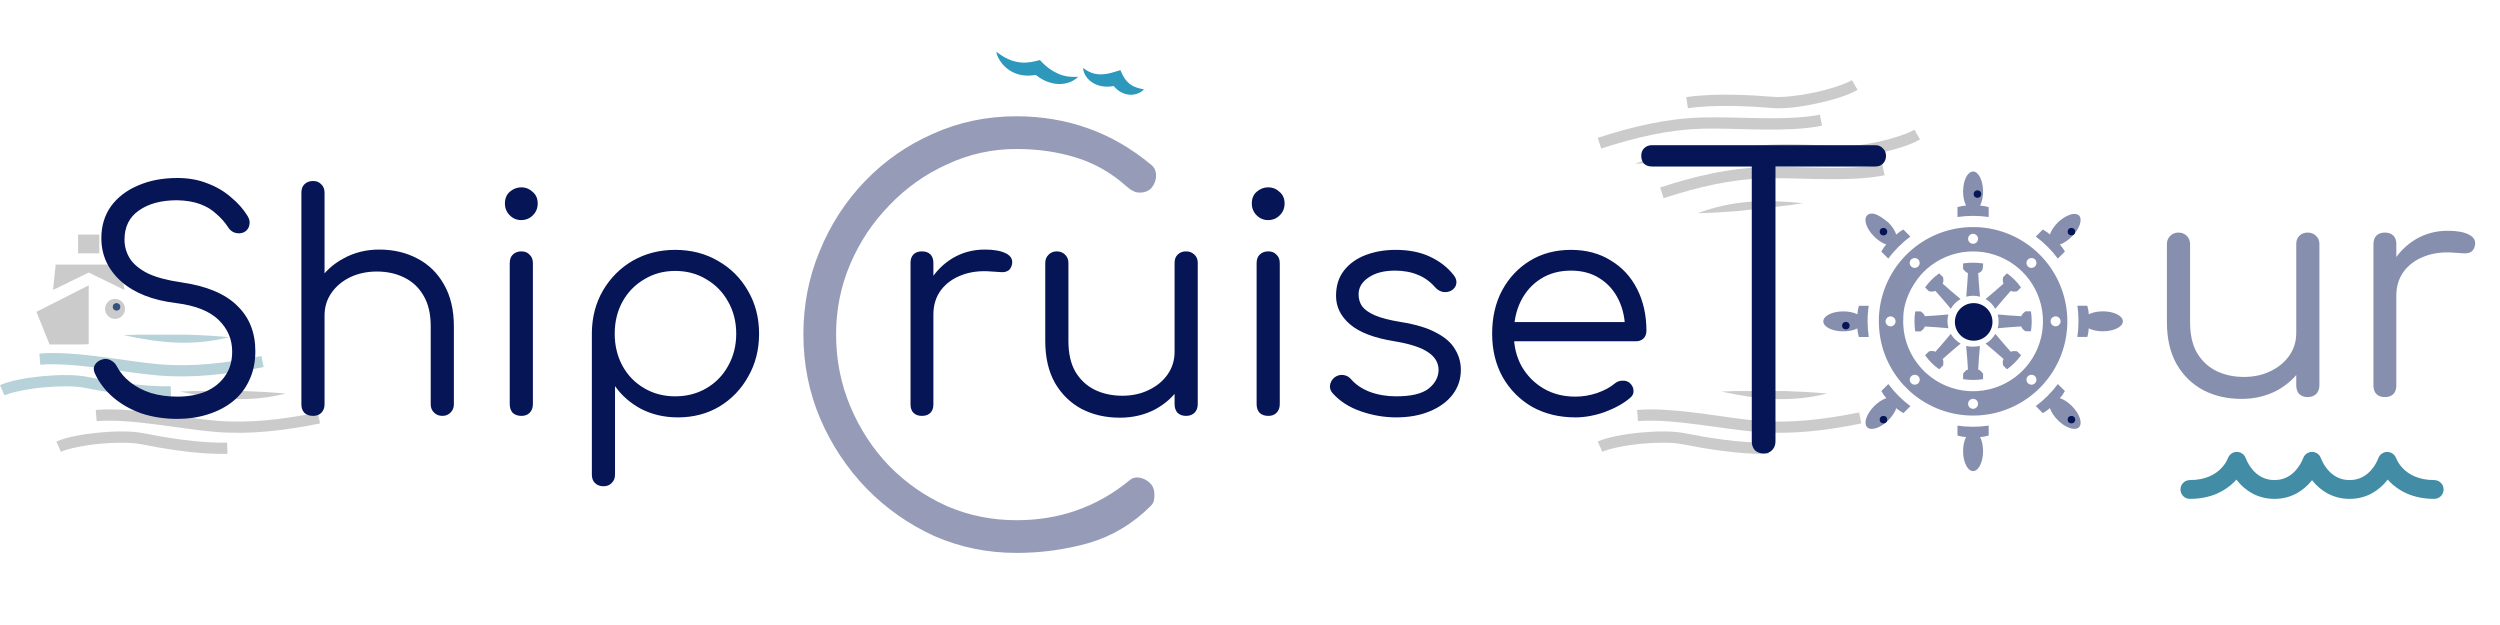 <svg width="200" height="50" viewBox="0 0 133 29" fill="none" xmlns="http://www.w3.org/2000/svg">
    <path d="M4.155 10.357H5.284V11.354H4.155V10.357ZM2.961 11.951H6.412L6.617 13.3L4.72 12.374L2.823 13.3L2.961 11.951ZM4.72 13.055V16.188C4.54 16.191 4.36 16.196 4.18 16.201H2.637L1.937 14.464L4.72 13.055ZM6.12 13.777C6.413 13.777 6.651 14.015 6.651 14.309C6.651 14.602 6.413 14.84 6.12 14.84C5.826 14.84 5.589 14.602 5.589 14.309C5.589 14.015 5.826 13.777 6.12 13.777Z" fill="#CBCBCB"/>
    <path d="M55.842 1.54C55.71 1.446 55.586 1.341 55.472 1.226L55.323 1.069L55.115 1.122C54.759 1.212 54.413 1.238 54.062 1.16C53.878 1.119 53.699 1.054 53.532 0.967C53.351 0.879 53.18 0.762 53 0.626C53.041 0.854 53.156 1.058 53.299 1.246C53.448 1.428 53.635 1.592 53.857 1.703C54.238 1.904 54.69 1.936 55.102 1.859C55.229 1.966 55.357 2.047 55.502 2.123C55.701 2.228 55.919 2.298 56.143 2.33C56.594 2.393 57.062 2.259 57.36 1.962C56.942 1.986 56.589 1.933 56.281 1.789C56.127 1.721 55.98 1.637 55.842 1.54ZM60.438 2.522C60.327 2.485 60.221 2.429 60.127 2.359C60.043 2.296 59.968 2.223 59.902 2.141C59.84 2.065 59.786 1.983 59.741 1.896L59.604 1.606L59.306 1.698C59.02 1.786 58.746 1.844 58.472 1.829C58.2 1.815 57.909 1.718 57.618 1.486C57.64 1.869 57.942 2.224 58.332 2.38C58.633 2.5 58.955 2.508 59.252 2.455C59.306 2.52 59.364 2.578 59.43 2.637C59.57 2.754 59.738 2.845 59.916 2.887C60.278 2.974 60.637 2.861 60.86 2.631C60.7 2.596 60.561 2.571 60.438 2.522Z" fill="#2C98BB"/>
    <path d="M118.602 22.113C118.59 22.129 118.578 22.146 118.568 22.163C118.545 22.204 118.525 22.246 118.508 22.29C118.492 22.33 118.474 22.369 118.454 22.407C118.37 22.555 118.267 22.691 118.146 22.811C117.86 23.099 117.36 23.415 116.5 23.415C116.367 23.415 116.24 23.468 116.146 23.561C116.053 23.655 116 23.782 116 23.915C116 24.048 116.053 24.175 116.146 24.269C116.24 24.362 116.367 24.415 116.5 24.415C117.641 24.415 118.391 23.981 118.854 23.519C118.897 23.475 118.938 23.432 118.976 23.389C119.001 23.42 119.026 23.453 119.053 23.485C119.43 23.937 120.06 24.415 121 24.415C121.94 24.415 122.57 23.937 122.947 23.485L123 23.419L123.053 23.485C123.43 23.937 124.06 24.415 125 24.415C125.94 24.415 126.57 23.937 126.947 23.485C126.974 23.453 126.999 23.42 127.024 23.388C127.062 23.431 127.103 23.475 127.146 23.518C127.609 23.981 128.359 24.415 129.5 24.415C129.633 24.415 129.76 24.362 129.854 24.269C129.947 24.175 130 24.048 130 23.915C130 23.782 129.947 23.655 129.854 23.561C129.76 23.468 129.633 23.415 129.5 23.415C128.641 23.415 128.141 23.099 127.854 22.811C127.692 22.652 127.563 22.463 127.474 22.255C127.44 22.157 127.376 22.071 127.291 22.011C127.206 21.95 127.105 21.918 127 21.918C126.896 21.918 126.795 21.95 126.71 22.011C126.625 22.071 126.561 22.157 126.527 22.255C126.443 22.469 126.325 22.668 126.179 22.845C125.93 23.143 125.559 23.415 124.999 23.415C124.44 23.415 124.069 23.143 123.821 22.845C123.676 22.669 123.559 22.472 123.475 22.26C123.454 22.195 123.42 22.135 123.375 22.084C123.33 22.032 123.275 21.991 123.213 21.962C123.152 21.933 123.085 21.917 123.016 21.915C122.948 21.913 122.88 21.925 122.817 21.95C122.748 21.977 122.686 22.018 122.636 22.072C122.585 22.126 122.547 22.19 122.524 22.26C122.44 22.472 122.323 22.669 122.178 22.845C121.93 23.143 121.56 23.415 121 23.415C120.44 23.415 120.07 23.143 119.822 22.845C119.715 22.716 119.624 22.575 119.549 22.425C119.531 22.388 119.514 22.35 119.499 22.312C119.479 22.262 119.459 22.21 119.432 22.164C119.371 22.059 119.273 21.98 119.158 21.941L119.153 21.939C119.054 21.907 118.948 21.907 118.85 21.938C118.751 21.969 118.664 22.03 118.602 22.113Z" fill="#13708E" fill-opacity="0.8"/>
    <path d="M10.272 18.68H13.008C13.756 18.704 14.49 18.747 15.205 18.812C13.248 19.296 11.573 19.137 9.576 18.706C9.808 18.696 10.04 18.687 10.272 18.68ZM5.861 19.655C5.597 19.655 5.341 19.663 5.094 19.683L5.143 20.279C6.949 20.131 9.56 20.694 11.425 20.85C13.273 21.005 15.076 20.794 17.025 20.402L16.907 19.816C14.988 20.203 13.245 20.403 11.475 20.255C9.91 20.123 7.707 19.661 5.861 19.655ZM6.532 20.827C6.127 20.824 5.689 20.848 5.253 20.889C4.381 20.973 3.54 21.127 3 21.363L3.239 21.91C3.648 21.732 4.476 21.564 5.31 21.484C6.145 21.404 7.009 21.407 7.497 21.505C8.591 21.724 10.532 22.067 12.099 22.018L12.08 21.42C10.618 21.467 8.691 21.134 7.614 20.919C7.309 20.858 6.937 20.83 6.532 20.827Z" fill="#CBCBCB"/>
    <path d="M91.904 6.149L89.186 6.461C88.441 6.523 87.707 6.564 86.989 6.581C88.877 5.877 90.56 5.844 92.593 6.044C92.364 6.081 92.134 6.116 91.904 6.149ZM96.176 4.678C96.438 4.648 96.692 4.611 96.934 4.563L96.818 3.976C95.04 4.329 92.383 4.068 90.512 4.125C88.659 4.182 86.891 4.597 84.999 5.209L85.183 5.777C87.046 5.174 88.754 4.777 90.53 4.722C92.1 4.674 94.341 4.883 96.176 4.678ZM95.375 3.59C95.778 3.547 96.21 3.474 96.639 3.383C97.495 3.2 98.314 2.951 98.823 2.656L98.523 2.139C98.138 2.362 97.334 2.624 96.514 2.798C95.694 2.973 94.835 3.068 94.34 3.027C93.228 2.934 91.26 2.814 89.709 3.042L89.796 3.633C91.243 3.42 93.195 3.531 94.29 3.622C94.6 3.648 94.973 3.634 95.375 3.59Z" fill="#CBCBCB"/>
    <path d="M92.272 18.68H95.008C95.756 18.704 96.49 18.747 97.205 18.812C95.248 19.296 93.573 19.137 91.576 18.706C91.808 18.696 92.04 18.687 92.272 18.68ZM87.861 19.655C87.597 19.655 87.341 19.663 87.094 19.683L87.143 20.279C88.949 20.131 91.56 20.694 93.425 20.85C95.273 21.005 97.076 20.794 99.025 20.402L98.907 19.816C96.988 20.203 95.245 20.403 93.475 20.255C91.909 20.123 89.707 19.661 87.861 19.655ZM88.532 20.827C88.127 20.824 87.689 20.848 87.253 20.889C86.381 20.973 85.54 21.127 85 21.363L85.239 21.91C85.648 21.732 86.476 21.564 87.31 21.484C88.145 21.404 89.009 21.407 89.497 21.505C90.591 21.724 92.532 22.067 94.099 22.018L94.08 21.42C92.618 21.467 90.691 21.134 89.614 20.919C89.309 20.858 88.937 20.83 88.532 20.827Z" fill="#CBCBCB"/>
    <path d="M7.272 15.681H10.008C10.756 15.704 11.49 15.747 12.205 15.812C10.248 16.296 8.573 16.137 6.576 15.706C6.808 15.696 7.04 15.687 7.272 15.681ZM2.861 16.655C2.597 16.655 2.341 16.663 2.094 16.683L2.143 17.279C3.949 17.131 6.56 17.694 8.425 17.85C10.273 18.005 12.076 17.794 14.025 17.402L13.907 16.816C11.988 17.203 10.245 17.403 8.475 17.255C6.91 17.123 4.707 16.661 2.861 16.655ZM3.532 17.827C3.127 17.824 2.689 17.848 2.253 17.889C1.381 17.973 0.54 18.127 0 18.363L0.239 18.91C0.648 18.732 1.476 18.564 2.31 18.484C3.145 18.404 4.009 18.407 4.497 18.505C5.591 18.724 7.532 19.067 9.099 19.018L9.08 18.42C7.618 18.467 5.691 18.134 4.614 17.919C4.309 17.858 3.937 17.83 3.532 17.827Z" fill="#307C94" fill-opacity="0.34"/>
    <path d="M95.227 8.788L92.508 9.099C91.763 9.161 91.029 9.202 90.311 9.219C92.2 8.516 93.882 8.482 95.916 8.683C95.686 8.719 95.457 8.754 95.227 8.788ZM99.498 7.316C99.76 7.287 100.014 7.249 100.256 7.201L100.14 6.615C98.363 6.968 95.705 6.706 93.834 6.763C91.981 6.82 90.213 7.235 88.322 7.847L88.506 8.416C90.368 7.813 92.077 7.415 93.852 7.361C95.422 7.313 97.663 7.521 99.498 7.316ZM98.698 6.229C99.1 6.185 99.533 6.112 99.961 6.021C100.818 5.839 101.636 5.59 102.146 5.294L101.846 4.777C101.46 5.001 100.657 5.262 99.837 5.437C99.016 5.611 98.158 5.707 97.662 5.665C96.55 5.573 94.583 5.452 93.031 5.68L93.118 6.272C94.566 6.059 96.518 6.17 97.613 6.261C97.922 6.287 98.295 6.272 98.698 6.229Z" fill="#CBCBCB"/>
    <path d="M93.825 22C93.643 22 93.489 21.944 93.363 21.832C93.251 21.706 93.195 21.552 93.195 21.37V5.599H94.455V21.37C94.455 21.552 94.392 21.706 94.266 21.832C94.154 21.944 94.007 22 93.825 22ZM87.882 6.733C87.714 6.733 87.574 6.684 87.462 6.586C87.364 6.474 87.315 6.334 87.315 6.166C87.315 5.998 87.364 5.865 87.462 5.767C87.574 5.655 87.714 5.599 87.882 5.599H99.768C99.936 5.599 100.069 5.655 100.167 5.767C100.279 5.865 100.335 5.998 100.335 6.166C100.335 6.334 100.279 6.474 100.167 6.586C100.069 6.684 99.936 6.733 99.768 6.733H87.882Z" fill="#061556"/>
    <circle cx="6.2" cy="14.2" r="0.2" fill="#37517E"/>
    <path d="M104.968 7C104.676 7 104.437 7.476 104.437 8.062C104.437 8.344 104.493 8.613 104.593 8.812C104.437 8.819 104.294 8.85 104.138 8.893V9.419C104.705 9.338 105.27 9.342 105.798 9.419V8.893C105.648 8.848 105.486 8.823 105.343 8.812C105.443 8.613 105.499 8.344 105.499 8.062C105.499 7.476 105.26 7 104.968 7ZM99.331 9.334C99.123 9.541 99.291 10.045 99.706 10.46C99.908 10.659 100.137 10.812 100.349 10.882C100.243 10.998 100.163 11.121 100.084 11.26L100.459 11.632C100.787 11.187 101.186 10.789 101.631 10.46L101.259 10.085C101.12 10.158 100.993 10.258 100.88 10.351C100.811 10.138 100.658 9.909 100.459 9.71C100.193 9.504 99.644 9.032 99.331 9.334ZM109.477 9.709C109.278 9.909 109.125 10.138 109.055 10.351C108.939 10.244 108.816 10.165 108.677 10.085L108.305 10.46C108.75 10.789 109.148 11.187 109.477 11.632L109.852 11.26C109.779 11.121 109.679 10.995 109.586 10.882C109.795 10.809 110.025 10.659 110.224 10.46C110.639 10.045 110.808 9.541 110.599 9.334C110.27 9.072 109.669 9.52 109.477 9.709ZM104.752 9.959C103.53 10.012 102.421 10.5 101.578 11.274C101.468 11.377 101.359 11.483 101.272 11.579C100.499 12.422 100.011 13.531 99.957 14.757C99.957 14.906 99.951 15.059 99.961 15.188C100.011 16.41 100.499 17.519 101.272 18.362C101.375 18.469 101.485 18.578 101.578 18.668C102.421 19.438 103.53 19.926 104.752 19.979H104.759C104.895 19.986 105.047 19.979 105.184 19.979C106.405 19.926 107.514 19.438 108.358 18.665C108.467 18.562 108.577 18.455 108.663 18.359C109.437 17.516 109.925 16.407 109.978 15.185V15.178C109.985 15.039 109.978 14.889 109.978 14.753C109.925 13.531 109.437 12.422 108.663 11.579C108.56 11.47 108.454 11.36 108.358 11.274C107.514 10.5 106.405 10.012 105.184 9.959C105.034 9.952 104.881 9.959 104.752 9.959ZM104.968 10.314C105.114 10.314 105.233 10.434 105.233 10.58C105.233 10.726 105.114 10.845 104.968 10.845C104.822 10.845 104.702 10.726 104.702 10.58C104.702 10.434 104.822 10.314 104.968 10.314ZM105.197 11.257C106.05 11.31 106.827 11.649 107.431 12.183C107.544 12.286 107.654 12.393 107.753 12.505C108.288 13.11 108.627 13.887 108.68 14.743C108.693 14.896 108.68 15.049 108.68 15.198C108.627 16.052 108.288 16.828 107.753 17.433C107.651 17.546 107.544 17.655 107.431 17.755C106.827 18.289 106.05 18.628 105.194 18.681C105.041 18.684 104.888 18.695 104.739 18.681C103.885 18.628 103.108 18.289 102.507 17.755H102.504C102.391 17.655 102.285 17.546 102.185 17.433C101.651 16.832 101.309 16.055 101.256 15.198C101.252 15.045 101.242 14.896 101.256 14.747C101.272 13.89 101.697 13.07 102.182 12.505C102.285 12.393 102.391 12.283 102.504 12.183C103.108 11.649 103.885 11.31 104.742 11.257C104.895 11.244 105.047 11.257 105.197 11.257ZM102.049 11.675C102.152 11.778 102.152 11.948 102.049 12.05C101.946 12.153 101.777 12.153 101.674 12.05C101.571 11.948 101.571 11.778 101.674 11.675C101.79 11.579 101.946 11.579 102.049 11.675ZM108.262 11.675C108.364 11.778 108.364 11.948 108.262 12.05C108.159 12.153 107.989 12.153 107.886 12.05C107.783 11.948 107.783 11.778 107.886 11.675C108.003 11.579 108.159 11.579 108.262 11.675ZM104.437 11.891V12.18C104.52 12.286 104.583 12.363 104.695 12.406C104.672 12.818 104.642 13.239 104.603 13.658C104.848 13.595 105.107 13.591 105.336 13.661C105.296 13.239 105.263 12.818 105.24 12.402C105.502 12.333 105.499 12.117 105.499 11.891C105.134 11.835 104.775 11.838 104.437 11.891ZM103.165 12.416C102.876 12.622 102.62 12.877 102.414 13.166L102.62 13.372C102.753 13.389 102.853 13.399 102.962 13.349C103.238 13.658 103.513 13.976 103.782 14.302C103.905 14.086 104.085 13.907 104.304 13.784C103.975 13.515 103.656 13.239 103.347 12.964C103.407 12.861 103.391 12.741 103.371 12.622L103.165 12.416ZM106.771 12.416L106.565 12.622C106.542 12.754 106.538 12.851 106.585 12.964C106.279 13.239 105.957 13.515 105.632 13.784C105.848 13.907 106.027 14.086 106.15 14.305C106.419 13.976 106.698 13.658 106.97 13.349C107.076 13.405 107.192 13.392 107.312 13.372L107.518 13.166C107.312 12.877 107.06 12.622 106.771 12.416ZM110.516 14.139C110.599 14.707 110.592 15.271 110.516 15.799H111.044C111.094 15.65 111.11 15.487 111.12 15.344C111.32 15.444 111.592 15.5 111.874 15.5C112.462 15.5 112.937 15.261 112.937 14.969C112.937 14.677 112.462 14.438 111.874 14.438C111.592 14.438 111.32 14.494 111.12 14.594C111.117 14.438 111.087 14.295 111.044 14.139H110.516ZM98.893 14.142C98.848 14.292 98.823 14.448 98.813 14.594C98.613 14.494 98.343 14.441 98.062 14.441C97.476 14.441 97 14.68 97 14.972C97 15.265 97.476 15.504 98.062 15.504C98.344 15.504 98.614 15.447 98.813 15.348C98.818 15.504 98.85 15.646 98.893 15.803H99.417C99.338 15.235 99.334 14.67 99.417 14.142H98.893ZM104.968 14.205C104.539 14.205 104.204 14.544 104.204 14.969C104.204 15.394 104.539 15.733 104.968 15.733C105.393 15.733 105.731 15.394 105.731 14.969C105.731 14.544 105.393 14.205 104.968 14.205ZM107.757 14.438C107.651 14.521 107.574 14.584 107.531 14.697C107.119 14.674 106.698 14.644 106.279 14.604C106.342 14.853 106.342 15.108 106.279 15.338C106.698 15.298 107.116 15.265 107.531 15.241C107.564 15.358 107.657 15.431 107.757 15.5H108.046C108.102 15.135 108.099 14.777 108.046 14.438H107.757ZM101.89 14.441C101.833 14.803 101.84 15.165 101.89 15.504H102.179C102.282 15.421 102.365 15.361 102.401 15.245C102.816 15.265 103.235 15.298 103.656 15.338C103.59 15.089 103.59 14.833 103.653 14.604C103.235 14.644 102.813 14.674 102.401 14.697C102.371 14.581 102.275 14.508 102.179 14.441H101.89ZM109.357 14.704C109.503 14.704 109.623 14.823 109.623 14.969C109.623 15.115 109.503 15.235 109.357 15.235C109.211 15.235 109.092 15.115 109.092 14.969C109.092 14.823 109.211 14.704 109.357 14.704ZM100.578 14.707C100.724 14.707 100.844 14.826 100.844 14.972C100.844 15.118 100.724 15.238 100.578 15.238C100.432 15.238 100.313 15.118 100.313 14.972C100.313 14.826 100.432 14.707 100.578 14.707ZM106.153 15.636C106.03 15.852 105.851 16.032 105.632 16.154C105.961 16.423 106.279 16.699 106.588 16.975C106.528 17.078 106.545 17.197 106.565 17.317L106.771 17.522C107.06 17.317 107.315 17.061 107.521 16.772L107.315 16.566C107.182 16.55 107.083 16.54 106.973 16.589C106.698 16.281 106.422 15.962 106.153 15.636ZM103.782 15.636C103.513 15.962 103.238 16.281 102.962 16.589C102.859 16.53 102.74 16.546 102.624 16.566L102.414 16.772C102.62 17.064 102.876 17.32 103.168 17.522L103.374 17.317C103.391 17.184 103.401 17.084 103.351 16.975C103.66 16.699 103.978 16.423 104.304 16.154C104.088 16.032 103.905 15.852 103.782 15.636ZM104.599 16.277C104.639 16.699 104.672 17.121 104.695 17.536C104.579 17.562 104.503 17.662 104.437 17.758V18.047C104.802 18.104 105.16 18.1 105.499 18.047V17.758C105.416 17.652 105.353 17.576 105.24 17.532C105.263 17.121 105.293 16.699 105.333 16.281C105.077 16.324 104.808 16.337 104.599 16.277ZM102.053 17.888C102.155 17.991 102.155 18.16 102.053 18.263C101.95 18.366 101.78 18.366 101.677 18.263C101.574 18.16 101.574 17.991 101.677 17.888C101.794 17.788 101.95 17.788 102.053 17.888ZM108.262 17.888C108.364 17.991 108.364 18.16 108.262 18.263C108.159 18.366 107.989 18.366 107.886 18.263C107.783 18.16 107.783 17.991 107.886 17.888C108.003 17.788 108.162 17.788 108.262 17.888ZM109.477 18.306C109.148 18.751 108.75 19.149 108.305 19.478L108.677 19.853C108.816 19.78 108.942 19.681 109.055 19.588C109.125 19.8 109.278 20.029 109.477 20.229C109.892 20.643 110.393 20.809 110.602 20.604C110.808 20.395 110.642 19.893 110.227 19.478C110.028 19.279 109.799 19.126 109.586 19.056C109.693 18.94 109.772 18.817 109.852 18.678L109.477 18.306ZM100.459 18.306L100.087 18.678C100.163 18.814 100.256 18.95 100.353 19.056C100.14 19.126 99.911 19.279 99.709 19.478C99.295 19.893 99.128 20.395 99.334 20.604C99.541 20.813 100.047 20.643 100.462 20.229C100.661 20.029 100.814 19.8 100.884 19.588C101 19.694 101.123 19.774 101.262 19.853L101.634 19.481C101.186 19.149 100.791 18.754 100.459 18.306ZM104.968 19.093C105.114 19.093 105.233 19.212 105.233 19.358C105.233 19.505 105.114 19.624 104.968 19.624C104.822 19.624 104.702 19.505 104.702 19.358C104.702 19.212 104.822 19.093 104.968 19.093ZM104.138 20.521V21.045C104.287 21.092 104.45 21.115 104.593 21.125C104.493 21.324 104.437 21.593 104.437 21.875C104.437 22.463 104.676 22.938 104.968 22.938C105.26 22.938 105.499 22.463 105.499 21.875C105.499 21.593 105.443 21.324 105.343 21.125C105.499 21.118 105.642 21.088 105.798 21.045V20.517C105.23 20.6 104.666 20.597 104.138 20.521Z" fill="#061556" fill-opacity="0.48"/>
    <circle cx="105" cy="15" r="1" fill="#061556"/>
    <circle cx="105.2" cy="8.2" r="0.2" fill="#061556"/>
    <circle cx="110.2" cy="10.2" r="0.2" fill="#061556"/>
    <circle cx="110.2" cy="20.2" r="0.2" fill="#061556"/>
    <circle cx="100.2" cy="20.2" r="0.2" fill="#061556"/>
    <circle cx="98.2" cy="15.2" r="0.2" fill="#061556"/>
    <circle cx="100.2" cy="10.2" r="0.2" fill="#061556"/>
    <path d="M119.248 19.096C118.491 19.096 117.813 18.941 117.216 18.632C116.619 18.312 116.144 17.848 115.792 17.24C115.451 16.632 115.28 15.891 115.28 15.016V10.856C115.28 10.685 115.339 10.541 115.456 10.424C115.573 10.307 115.717 10.248 115.888 10.248C116.069 10.248 116.219 10.307 116.336 10.424C116.453 10.541 116.512 10.685 116.512 10.856V15.016C116.512 15.677 116.635 16.221 116.88 16.648C117.136 17.075 117.477 17.395 117.904 17.608C118.341 17.821 118.832 17.928 119.376 17.928C119.899 17.928 120.368 17.827 120.784 17.624C121.211 17.421 121.547 17.144 121.792 16.792C122.037 16.44 122.16 16.04 122.16 15.592H123.04C123.008 16.264 122.821 16.867 122.48 17.4C122.149 17.923 121.701 18.339 121.136 18.648C120.571 18.947 119.941 19.096 119.248 19.096ZM122.768 19C122.587 19 122.437 18.947 122.32 18.84C122.213 18.723 122.16 18.568 122.16 18.376V10.856C122.16 10.675 122.213 10.531 122.32 10.424C122.437 10.307 122.587 10.248 122.768 10.248C122.949 10.248 123.099 10.307 123.216 10.424C123.333 10.531 123.392 10.675 123.392 10.856V18.376C123.392 18.568 123.333 18.723 123.216 18.84C123.099 18.947 122.949 19 122.768 19ZM126.78 13.608C126.812 12.947 126.983 12.355 127.292 11.832C127.612 11.309 128.023 10.899 128.524 10.6C129.036 10.301 129.601 10.152 130.22 10.152C130.711 10.152 131.089 10.221 131.356 10.36C131.623 10.499 131.724 10.701 131.66 10.968C131.617 11.128 131.543 11.235 131.436 11.288C131.34 11.341 131.217 11.363 131.068 11.352C130.929 11.341 130.769 11.331 130.588 11.32C129.991 11.267 129.457 11.331 128.988 11.512C128.529 11.683 128.161 11.949 127.884 12.312C127.617 12.675 127.484 13.107 127.484 13.608H126.78ZM126.876 19C126.684 19 126.535 18.947 126.428 18.84C126.321 18.733 126.268 18.584 126.268 18.392V10.856C126.268 10.664 126.321 10.515 126.428 10.408C126.535 10.301 126.684 10.248 126.876 10.248C127.068 10.248 127.217 10.301 127.324 10.408C127.431 10.515 127.484 10.664 127.484 10.856V18.392C127.484 18.584 127.431 18.733 127.324 18.84C127.217 18.947 127.068 19 126.876 19Z" fill="#061556" fill-opacity="0.48"/>
    <path d="M54.079 27.29C52.532 27.29 51.073 26.99 49.7 26.391C48.347 25.772 47.148 24.931 46.104 23.868C45.06 22.785 44.238 21.548 43.639 20.156C43.04 18.745 42.74 17.246 42.74 15.661C42.74 14.095 43.03 12.616 43.61 11.224C44.19 9.813 44.992 8.575 46.017 7.512C47.061 6.429 48.269 5.588 49.642 4.989C51.015 4.37 52.494 4.061 54.079 4.061C55.413 4.061 56.679 4.274 57.878 4.699C59.077 5.124 60.198 5.772 61.242 6.642C61.416 6.777 61.503 6.971 61.503 7.222C61.503 7.454 61.426 7.667 61.271 7.86C61.116 8.034 60.904 8.121 60.633 8.121C60.556 8.121 60.478 8.111 60.401 8.092C60.324 8.053 60.246 8.015 60.169 7.976C60.092 7.918 60.005 7.85 59.908 7.773C59.135 7.077 58.255 6.574 57.269 6.265C56.283 5.956 55.22 5.801 54.079 5.801C52.784 5.801 51.556 6.072 50.396 6.613C49.236 7.135 48.211 7.86 47.322 8.788C46.433 9.697 45.737 10.741 45.234 11.92C44.731 13.099 44.48 14.346 44.48 15.661C44.48 17.014 44.731 18.29 45.234 19.489C45.737 20.688 46.423 21.741 47.293 22.65C48.182 23.559 49.207 24.274 50.367 24.796C51.527 25.299 52.764 25.55 54.079 25.55C55.22 25.55 56.283 25.376 57.269 25.028C58.274 24.68 59.212 24.148 60.082 23.433C60.237 23.298 60.42 23.249 60.633 23.288C60.846 23.327 61.029 23.423 61.184 23.578C61.339 23.733 61.416 23.936 61.416 24.187C61.416 24.303 61.406 24.409 61.387 24.506C61.368 24.603 61.31 24.699 61.213 24.796C60.266 25.743 59.164 26.401 57.907 26.768C56.67 27.116 55.394 27.29 54.079 27.29Z" fill="#061556" fill-opacity="0.42"/>
    <path d="M48.952 14.608C48.984 13.947 49.155 13.355 49.464 12.832C49.784 12.309 50.195 11.899 50.696 11.6C51.208 11.301 51.773 11.152 52.392 11.152C52.883 11.152 53.261 11.221 53.528 11.36C53.795 11.499 53.896 11.701 53.832 11.968C53.789 12.128 53.715 12.235 53.608 12.288C53.512 12.341 53.389 12.363 53.24 12.352C53.101 12.341 52.941 12.331 52.76 12.32C52.163 12.267 51.629 12.331 51.16 12.512C50.701 12.683 50.333 12.949 50.056 13.312C49.789 13.675 49.656 14.107 49.656 14.608H48.952ZM49.048 20C48.856 20 48.707 19.947 48.6 19.84C48.493 19.733 48.44 19.584 48.44 19.392V11.856C48.44 11.664 48.493 11.515 48.6 11.408C48.707 11.301 48.856 11.248 49.048 11.248C49.24 11.248 49.389 11.301 49.496 11.408C49.603 11.515 49.656 11.664 49.656 11.856V19.392C49.656 19.584 49.603 19.733 49.496 19.84C49.389 19.947 49.24 20 49.048 20ZM59.576 20.096C58.819 20.096 58.142 19.941 57.544 19.632C56.947 19.312 56.472 18.848 56.12 18.24C55.779 17.632 55.608 16.891 55.608 16.016V11.856C55.608 11.685 55.667 11.541 55.784 11.424C55.901 11.307 56.045 11.248 56.216 11.248C56.398 11.248 56.547 11.307 56.664 11.424C56.782 11.541 56.84 11.685 56.84 11.856V16.016C56.84 16.677 56.963 17.221 57.208 17.648C57.464 18.075 57.806 18.395 58.232 18.608C58.669 18.821 59.16 18.928 59.704 18.928C60.227 18.928 60.696 18.827 61.112 18.624C61.539 18.421 61.875 18.144 62.12 17.792C62.365 17.44 62.488 17.04 62.488 16.592H63.368C63.336 17.264 63.15 17.867 62.808 18.4C62.477 18.923 62.029 19.339 61.464 19.648C60.899 19.947 60.27 20.096 59.576 20.096ZM63.096 20C62.915 20 62.766 19.947 62.648 19.84C62.541 19.723 62.488 19.568 62.488 19.376V11.856C62.488 11.675 62.541 11.531 62.648 11.424C62.766 11.307 62.915 11.248 63.096 11.248C63.278 11.248 63.427 11.307 63.544 11.424C63.661 11.531 63.72 11.675 63.72 11.856V19.376C63.72 19.568 63.661 19.723 63.544 19.84C63.427 19.947 63.278 20 63.096 20ZM67.476 20C67.284 20 67.13 19.947 67.012 19.84C66.906 19.723 66.852 19.568 66.852 19.376V11.872C66.852 11.68 66.906 11.531 67.012 11.424C67.13 11.307 67.284 11.248 67.476 11.248C67.658 11.248 67.802 11.307 67.908 11.424C68.026 11.531 68.084 11.68 68.084 11.872V19.376C68.084 19.568 68.026 19.723 67.908 19.84C67.802 19.947 67.658 20 67.476 20ZM67.46 9.584C67.226 9.584 67.023 9.499 66.852 9.328C66.682 9.157 66.596 8.949 66.596 8.704C66.596 8.437 66.682 8.229 66.852 8.08C67.034 7.92 67.242 7.84 67.476 7.84C67.7 7.84 67.898 7.92 68.068 8.08C68.25 8.229 68.34 8.437 68.34 8.704C68.34 8.949 68.255 9.157 68.084 9.328C67.914 9.499 67.706 9.584 67.46 9.584ZM74.277 20.08C73.648 20.08 73.024 19.973 72.405 19.76C71.787 19.547 71.285 19.227 70.901 18.8C70.784 18.672 70.736 18.528 70.757 18.368C70.779 18.208 70.859 18.069 70.997 17.952C71.147 17.845 71.301 17.803 71.461 17.824C71.621 17.845 71.755 17.915 71.861 18.032C72.117 18.331 72.453 18.56 72.869 18.72C73.296 18.88 73.765 18.96 74.277 18.96C75.067 18.96 75.637 18.827 75.989 18.56C76.341 18.283 76.523 17.952 76.533 17.568C76.533 17.184 76.352 16.869 75.989 16.624C75.627 16.368 75.029 16.171 74.197 16.032C73.12 15.861 72.331 15.563 71.829 15.136C71.328 14.709 71.077 14.203 71.077 13.616C71.077 13.072 71.221 12.619 71.509 12.256C71.797 11.893 72.181 11.621 72.661 11.44C73.141 11.259 73.669 11.168 74.245 11.168C74.96 11.168 75.573 11.291 76.085 11.536C76.608 11.781 77.029 12.112 77.349 12.528C77.456 12.667 77.499 12.811 77.477 12.96C77.456 13.109 77.371 13.232 77.221 13.328C77.093 13.403 76.944 13.429 76.773 13.408C76.613 13.376 76.475 13.296 76.357 13.168C76.091 12.859 75.781 12.635 75.429 12.496C75.077 12.347 74.672 12.272 74.213 12.272C73.627 12.272 73.157 12.395 72.805 12.64C72.453 12.875 72.277 13.173 72.277 13.536C72.277 13.781 72.341 13.995 72.469 14.176C72.608 14.357 72.837 14.517 73.157 14.656C73.488 14.795 73.947 14.912 74.533 15.008C75.333 15.136 75.963 15.328 76.421 15.584C76.891 15.829 77.221 16.123 77.413 16.464C77.616 16.795 77.717 17.157 77.717 17.552C77.717 18.053 77.568 18.496 77.269 18.88C76.981 19.253 76.576 19.547 76.053 19.76C75.541 19.973 74.949 20.08 74.277 20.08ZM83.814 20.08C82.95 20.08 82.182 19.893 81.51 19.52C80.849 19.136 80.326 18.608 79.942 17.936C79.569 17.264 79.382 16.496 79.382 15.632C79.382 14.757 79.558 13.989 79.91 13.328C80.273 12.656 80.769 12.128 81.398 11.744C82.028 11.36 82.753 11.168 83.574 11.168C84.385 11.168 85.089 11.355 85.686 11.728C86.294 12.091 86.764 12.597 87.094 13.248C87.425 13.899 87.59 14.64 87.59 15.472C87.59 15.643 87.537 15.781 87.43 15.888C87.324 15.984 87.185 16.032 87.014 16.032H80.214V15.008H87.142L86.454 15.504C86.465 14.885 86.353 14.331 86.118 13.84C85.884 13.349 85.548 12.965 85.11 12.688C84.684 12.411 84.172 12.272 83.574 12.272C82.966 12.272 82.433 12.416 81.974 12.704C81.516 12.992 81.158 13.392 80.902 13.904C80.657 14.405 80.534 14.981 80.534 15.632C80.534 16.283 80.673 16.859 80.95 17.36C81.238 17.861 81.628 18.256 82.118 18.544C82.609 18.832 83.174 18.976 83.814 18.976C84.198 18.976 84.582 18.912 84.966 18.784C85.361 18.645 85.676 18.475 85.91 18.272C86.028 18.176 86.161 18.128 86.31 18.128C86.46 18.117 86.588 18.155 86.694 18.24C86.833 18.368 86.902 18.507 86.902 18.656C86.913 18.805 86.854 18.933 86.726 19.04C86.374 19.339 85.926 19.589 85.382 19.792C84.838 19.984 84.316 20.08 83.814 20.08Z" fill="#061556"/>
    <path d="M9.44 20.16C8.757 20.16 8.123 20.064 7.536 19.872C6.96 19.669 6.459 19.387 6.032 19.024C5.605 18.661 5.28 18.24 5.056 17.76C4.971 17.589 4.965 17.435 5.04 17.296C5.125 17.147 5.264 17.045 5.456 16.992C5.605 16.949 5.749 16.965 5.888 17.04C6.037 17.115 6.149 17.227 6.224 17.376C6.384 17.685 6.619 17.963 6.928 18.208C7.237 18.453 7.605 18.645 8.032 18.784C8.459 18.912 8.928 18.976 9.44 18.976C10.005 18.976 10.507 18.885 10.944 18.704C11.381 18.512 11.723 18.24 11.968 17.888C12.224 17.525 12.352 17.088 12.352 16.576C12.352 15.925 12.112 15.365 11.632 14.896C11.152 14.427 10.4 14.128 9.376 14C8.128 13.851 7.152 13.467 6.448 12.848C5.744 12.219 5.392 11.451 5.392 10.544C5.392 9.893 5.563 9.328 5.904 8.848C6.256 8.368 6.736 8 7.344 7.744C7.952 7.477 8.651 7.344 9.44 7.344C10.027 7.344 10.56 7.44 11.04 7.632C11.52 7.813 11.936 8.059 12.288 8.368C12.651 8.667 12.944 8.997 13.168 9.36C13.275 9.531 13.307 9.696 13.264 9.856C13.232 10.016 13.141 10.139 12.992 10.224C12.832 10.299 12.667 10.309 12.496 10.256C12.336 10.203 12.213 10.101 12.128 9.952C11.968 9.707 11.765 9.477 11.52 9.264C11.285 9.04 10.997 8.864 10.656 8.736C10.315 8.608 9.904 8.539 9.424 8.528C8.581 8.528 7.904 8.709 7.392 9.072C6.88 9.424 6.624 9.941 6.624 10.624C6.624 10.987 6.72 11.323 6.912 11.632C7.104 11.931 7.419 12.192 7.856 12.416C8.304 12.629 8.901 12.789 9.648 12.896C10.981 13.088 11.968 13.499 12.608 14.128C13.259 14.747 13.584 15.557 13.584 16.56C13.584 17.136 13.477 17.648 13.264 18.096C13.061 18.544 12.768 18.923 12.384 19.232C12.011 19.531 11.568 19.76 11.056 19.92C10.555 20.08 10.016 20.16 9.44 20.16ZM16.658 16.432C16.466 16.432 16.311 16.373 16.194 16.256C16.087 16.139 16.034 15.989 16.034 15.808V8.128C16.034 7.936 16.087 7.787 16.194 7.68C16.311 7.563 16.466 7.504 16.658 7.504C16.839 7.504 16.983 7.563 17.09 7.68C17.207 7.787 17.266 7.936 17.266 8.128V15.808C17.266 15.989 17.207 16.139 17.09 16.256C16.983 16.373 16.839 16.432 16.658 16.432ZM23.538 20C23.356 20 23.207 19.941 23.09 19.824C22.972 19.707 22.914 19.563 22.914 19.392V15.232C22.914 14.571 22.786 14.027 22.53 13.6C22.284 13.173 21.943 12.853 21.506 12.64C21.079 12.427 20.594 12.32 20.05 12.32C19.527 12.32 19.052 12.421 18.626 12.624C18.21 12.827 17.879 13.104 17.634 13.456C17.388 13.808 17.266 14.208 17.266 14.656H16.386C16.407 13.984 16.588 13.387 16.93 12.864C17.271 12.331 17.724 11.915 18.29 11.616C18.855 11.307 19.484 11.152 20.178 11.152C20.935 11.152 21.612 11.312 22.21 11.632C22.807 11.941 23.276 12.4 23.618 13.008C23.97 13.616 24.146 14.357 24.146 15.232V19.392C24.146 19.563 24.087 19.707 23.97 19.824C23.852 19.941 23.708 20 23.538 20ZM16.658 20C16.466 20 16.311 19.947 16.194 19.84C16.087 19.723 16.034 19.573 16.034 19.392V11.872C16.034 11.68 16.087 11.531 16.194 11.424C16.311 11.307 16.466 11.248 16.658 11.248C16.839 11.248 16.983 11.307 17.09 11.424C17.207 11.531 17.266 11.68 17.266 11.872V19.392C17.266 19.573 17.207 19.723 17.09 19.84C16.983 19.947 16.839 20 16.658 20ZM27.742 20C27.55 20 27.395 19.947 27.278 19.84C27.171 19.723 27.118 19.568 27.118 19.376V11.872C27.118 11.68 27.171 11.531 27.278 11.424C27.395 11.307 27.55 11.248 27.742 11.248C27.923 11.248 28.067 11.307 28.174 11.424C28.291 11.531 28.35 11.68 28.35 11.872V19.376C28.35 19.568 28.291 19.723 28.174 19.84C28.067 19.947 27.923 20 27.742 20ZM27.726 9.584C27.491 9.584 27.288 9.499 27.118 9.328C26.947 9.157 26.862 8.949 26.862 8.704C26.862 8.437 26.947 8.229 27.118 8.08C27.299 7.92 27.507 7.84 27.742 7.84C27.966 7.84 28.163 7.92 28.334 8.08C28.515 8.229 28.606 8.437 28.606 8.704C28.606 8.949 28.52 9.157 28.35 9.328C28.179 9.499 27.971 9.584 27.726 9.584ZM32.111 23.744C31.919 23.744 31.764 23.685 31.647 23.568C31.54 23.461 31.487 23.312 31.487 23.12V15.568C31.497 14.736 31.695 13.989 32.079 13.328C32.474 12.656 33.002 12.128 33.663 11.744C34.335 11.36 35.087 11.168 35.919 11.168C36.772 11.168 37.535 11.365 38.207 11.76C38.879 12.144 39.407 12.672 39.791 13.344C40.185 14.016 40.383 14.779 40.383 15.632C40.383 16.475 40.191 17.232 39.807 17.904C39.434 18.576 38.922 19.109 38.271 19.504C37.62 19.888 36.884 20.08 36.063 20.08C35.348 20.08 34.697 19.931 34.111 19.632C33.535 19.323 33.071 18.917 32.719 18.416V23.12C32.719 23.312 32.66 23.461 32.543 23.568C32.436 23.685 32.292 23.744 32.111 23.744ZM35.919 18.96C36.538 18.96 37.092 18.816 37.583 18.528C38.074 18.24 38.458 17.845 38.735 17.344C39.023 16.832 39.167 16.261 39.167 15.632C39.167 14.992 39.023 14.421 38.735 13.92C38.458 13.419 38.074 13.024 37.583 12.736C37.092 12.437 36.538 12.288 35.919 12.288C35.311 12.288 34.761 12.437 34.271 12.736C33.78 13.024 33.396 13.419 33.119 13.92C32.842 14.421 32.703 14.992 32.703 15.632C32.703 16.261 32.842 16.832 33.119 17.344C33.396 17.845 33.78 18.24 34.271 18.528C34.761 18.816 35.311 18.96 35.919 18.96Z" fill="#061556"/>
</svg>

